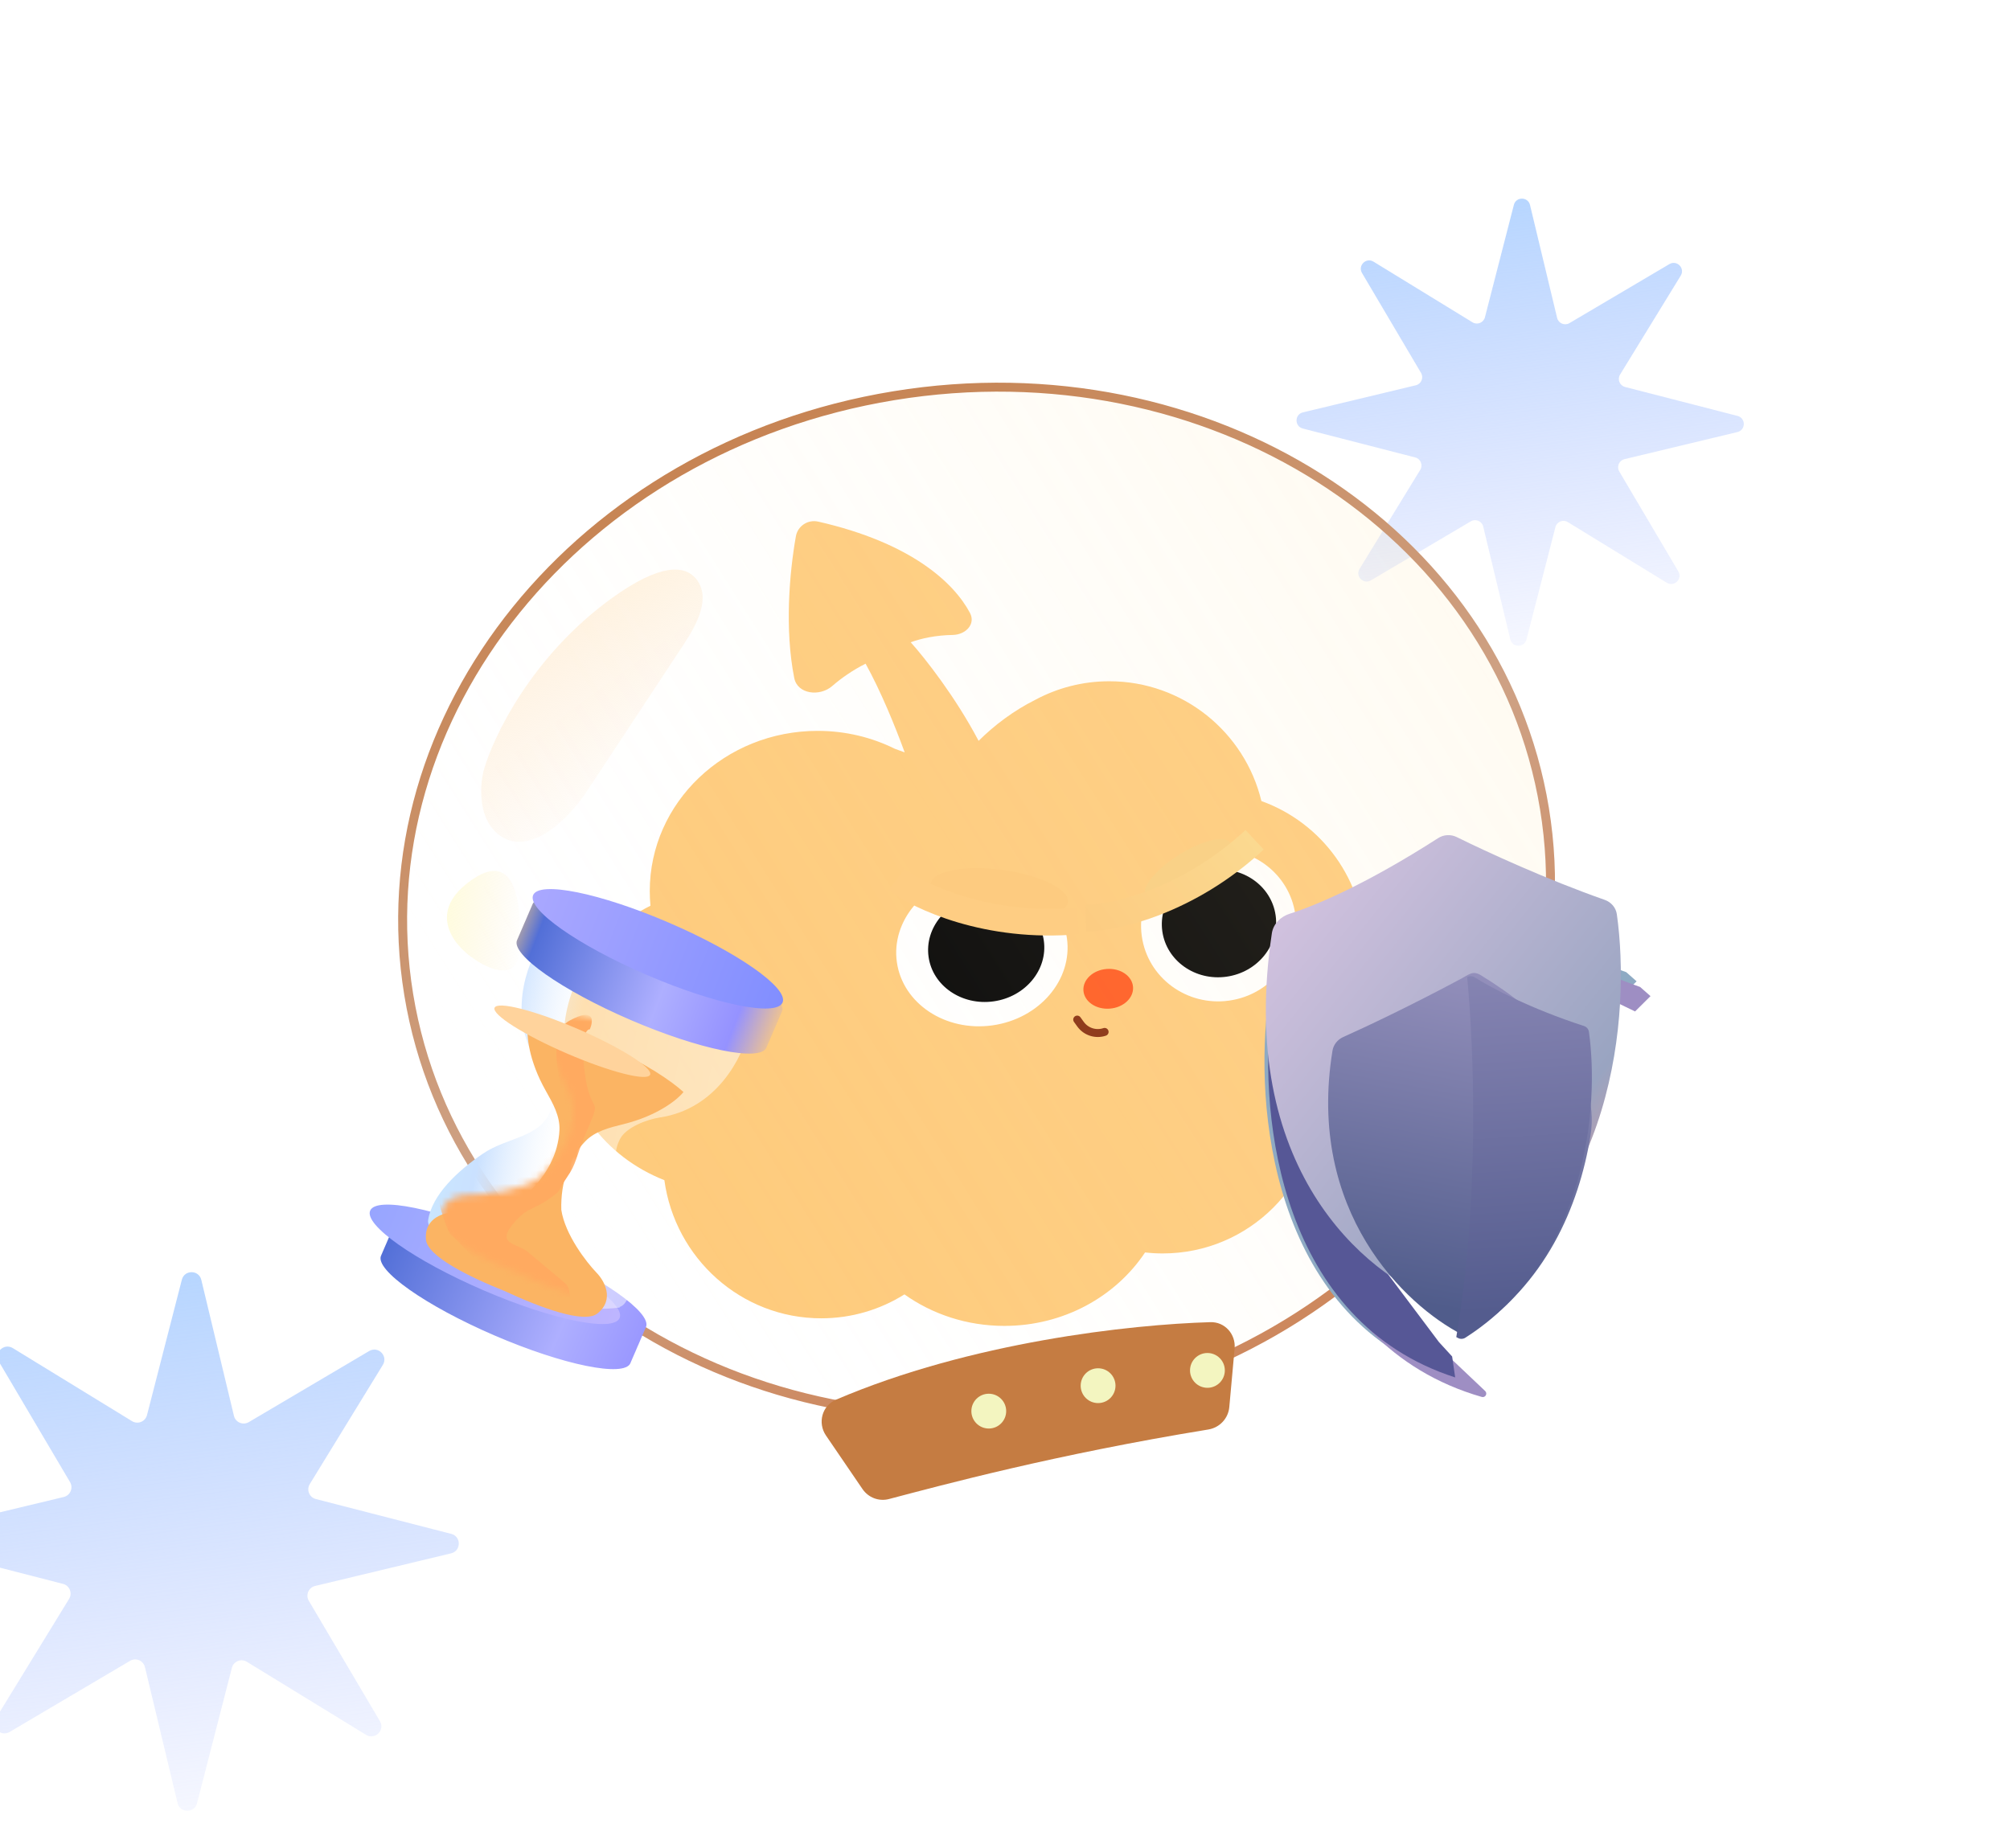 <svg width="298" height="274" viewBox="0 0 298 274" fill="none" xmlns="http://www.w3.org/2000/svg">
<g clip-path="url(#clip0_2703_17155)">
<path d="M0.712 19.125L0.607 19.284L0.79 19.335L0.607 19.389L0.714 19.546L0.54 19.47L0.521 19.66L0.436 19.489L0.3 19.622L0.345 19.437L0.155 19.451L0.308 19.338L0.154 19.227L0.344 19.239L0.297 19.054L0.435 19.185L0.517 19.014L0.538 19.203L0.712 19.125Z" fill="white"/>
<path d="M63.484 37.953L63.378 38.112L63.562 38.163L63.379 38.217L63.486 38.374L63.312 38.298L63.293 38.488L63.208 38.317L63.072 38.45L63.116 38.265L62.926 38.279L63.08 38.166L62.925 38.055L63.115 38.067L63.068 37.882L63.206 38.014L63.289 37.842L63.31 38.031L63.484 37.953Z" fill="white"/>
<path d="M25.115 59.594L25.009 59.752L25.192 59.804L25.01 59.858L25.117 60.015L24.942 59.939L24.923 60.128L24.839 59.958L24.702 60.09L24.747 59.905L24.557 59.92L24.711 59.807L24.556 59.695L24.746 59.707L24.699 59.523L24.837 59.654L24.92 59.483L24.941 59.672L25.115 59.594Z" fill="white"/>
<path d="M31.016 25.164L30.911 25.323L31.094 25.374L30.911 25.428L31.019 25.585L30.844 25.509L30.825 25.698L30.74 25.528L30.604 25.661L30.649 25.476L30.459 25.49L30.612 25.377L30.458 25.266L30.648 25.278L30.601 25.093L30.739 25.224L30.822 25.053L30.843 25.242L31.016 25.164Z" fill="white"/>
<path d="M12.979 33.359L12.874 33.518L13.057 33.57L12.874 33.623L12.982 33.781L12.807 33.704L12.788 33.894L12.704 33.723L12.567 33.856L12.612 33.671L12.422 33.685L12.575 33.572L12.421 33.461L12.611 33.473L12.564 33.288L12.702 33.42L12.785 33.248L12.806 33.438L12.979 33.359Z" fill="white"/>
<path d="M127.104 54.023L126.999 54.182L127.182 54.234L127 54.287L127.107 54.445L126.932 54.368L126.913 54.558L126.829 54.387L126.692 54.52L126.737 54.335L126.547 54.349L126.7 54.236L126.546 54.125L126.736 54.137L126.689 53.953L126.827 54.084L126.91 53.912L126.931 54.102L127.104 54.023Z" fill="white"/>
<path d="M69.713 19.922L69.608 20.08L69.791 20.132L69.609 20.186L69.716 20.343L69.541 20.267L69.522 20.456L69.438 20.286L69.301 20.419L69.346 20.234L69.156 20.248L69.31 20.135L69.155 20.023L69.345 20.035L69.298 19.851L69.436 19.982L69.519 19.811L69.54 20L69.713 19.922Z" fill="white"/>
<path d="M208.761 38.937L208.656 39.096L208.839 39.148L208.657 39.201L208.764 39.359L208.589 39.282L208.57 39.472L208.486 39.301L208.349 39.434L208.394 39.249L208.204 39.263L208.357 39.15L208.203 39.039L208.393 39.051L208.346 38.867L208.484 38.998L208.567 38.826L208.588 39.016L208.761 38.937Z" fill="white"/>
<path d="M132.68 92.719L132.574 92.877L132.757 92.929L132.575 92.983L132.682 93.14L132.507 93.064L132.488 93.253L132.404 93.083L132.267 93.216L132.312 93.03L132.122 93.045L132.276 92.932L132.121 92.82L132.311 92.832L132.264 92.648L132.402 92.779L132.485 92.608L132.506 92.797L132.68 92.719Z" fill="white"/>
<path d="M69.387 66.812L69.282 66.971L69.465 67.023L69.282 67.076L69.39 67.234L69.215 67.157L69.196 67.347L69.112 67.176L68.975 67.309L69.02 67.124L68.83 67.138L68.983 67.025L68.829 66.914L69.019 66.926L68.972 66.742L69.11 66.873L69.193 66.701L69.214 66.891L69.387 66.812Z" fill="white"/>
<path d="M66.764 117.641L66.658 117.799L66.842 117.851L66.659 117.905L66.766 118.062L66.592 117.986L66.573 118.175L66.488 118.004L66.352 118.137L66.396 117.952L66.207 117.966L66.36 117.853L66.205 117.742L66.395 117.754L66.349 117.57L66.486 117.701L66.569 117.53L66.59 117.719L66.764 117.641Z" fill="white"/>
<path d="M262.872 113.047L262.767 113.205L262.95 113.257L262.768 113.311L262.875 113.468L262.7 113.392L262.681 113.581L262.597 113.411L262.46 113.544L262.505 113.359L262.315 113.373L262.468 113.26L262.314 113.148L262.504 113.161L262.457 112.976L262.595 113.107L262.678 112.936L262.699 113.125L262.872 113.047Z" fill="white"/>
<path d="M199.252 273.75L199.146 273.909L199.33 273.96L199.147 274.014L199.254 274.171L199.08 274.095L199.061 274.284L198.976 274.114L198.84 274.247L198.884 274.062L198.695 274.076L198.848 273.963L198.693 273.852L198.883 273.864L198.836 273.679L198.974 273.81L199.057 273.639L199.078 273.828L199.252 273.75Z" fill="white"/>
<path d="M256.971 149.453L256.865 149.612L257.049 149.663L256.866 149.717L256.973 149.874L256.799 149.798L256.78 149.988L256.695 149.817L256.559 149.95L256.603 149.765L256.414 149.779L256.567 149.666L256.412 149.555L256.602 149.567L256.555 149.382L256.693 149.514L256.776 149.342L256.797 149.531L256.971 149.453Z" fill="white"/>
<path d="M167.769 123.547L167.664 123.705L167.847 123.757L167.664 123.811L167.771 123.968L167.597 123.892L167.578 124.081L167.493 123.911L167.357 124.044L167.402 123.859L167.212 123.873L167.365 123.76L167.21 123.648L167.4 123.661L167.354 123.476L167.491 123.607L167.574 123.436L167.595 123.625L167.769 123.547Z" fill="white"/>
<path d="M99.229 247.508L99.124 247.666L99.307 247.718L99.124 247.772L99.231 247.929L99.057 247.853L99.038 248.042L98.953 247.872L98.817 248.005L98.862 247.819L98.672 247.834L98.825 247.721L98.671 247.609L98.861 247.621L98.814 247.437L98.952 247.568L99.034 247.397L99.055 247.586L99.229 247.508Z" fill="white"/>
<path d="M19.539 210.125L19.434 210.284L19.617 210.335L19.434 210.389L19.542 210.546L19.367 210.47L19.348 210.659L19.263 210.489L19.127 210.622L19.172 210.437L18.982 210.451L19.135 210.338L18.981 210.227L19.171 210.239L19.124 210.054L19.262 210.185L19.344 210.014L19.366 210.203L19.539 210.125Z" fill="white"/>
<path d="M20.524 96.328L20.418 96.487L20.602 96.538L20.419 96.592L20.526 96.749L20.352 96.673L20.333 96.863L20.248 96.692L20.112 96.825L20.157 96.64L19.966 96.654L20.12 96.541L19.965 96.43L20.155 96.442L20.108 96.257L20.246 96.389L20.329 96.217L20.35 96.406L20.524 96.328Z" fill="white"/>
<path d="M126.12 107.148L126.014 107.307L126.198 107.359L126.015 107.412L126.122 107.57L125.948 107.493L125.929 107.683L125.844 107.512L125.708 107.645L125.752 107.46L125.562 107.474L125.716 107.361L125.561 107.25L125.751 107.262L125.704 107.077L125.842 107.209L125.925 107.037L125.946 107.227L126.12 107.148Z" fill="white"/>
<path d="M276.319 185.203L276.213 185.362L276.396 185.413L276.214 185.467L276.321 185.624L276.146 185.548L276.127 185.738L276.043 185.567L275.906 185.7L275.951 185.515L275.761 185.529L275.915 185.416L275.76 185.305L275.95 185.317L275.903 185.132L276.041 185.264L276.124 185.092L276.145 185.281L276.319 185.203Z" fill="white"/>
<path d="M232.702 225.531L232.597 225.69L232.78 225.741L232.597 225.795L232.704 225.953L232.53 225.876L232.511 226.066L232.426 225.895L232.29 226.028L232.335 225.843L232.145 225.857L232.298 225.744L232.144 225.633L232.334 225.645L232.287 225.46L232.425 225.592L232.507 225.42L232.528 225.609L232.702 225.531Z" fill="white"/>
<path d="M172.36 134.367L172.255 134.526L172.438 134.577L172.255 134.631L172.362 134.788L172.188 134.712L172.169 134.902L172.084 134.731L171.948 134.864L171.993 134.679L171.803 134.693L171.956 134.58L171.801 134.469L171.992 134.481L171.945 134.296L172.083 134.428L172.165 134.256L172.186 134.445L172.36 134.367Z" fill="white"/>
<path d="M243.525 75.008L243.419 75.166L243.602 75.218L243.42 75.272L243.527 75.429L243.352 75.353L243.333 75.542L243.249 75.372L243.112 75.505L243.157 75.32L242.967 75.334L243.121 75.221L242.966 75.109L243.156 75.121L243.109 74.937L243.247 75.068L243.33 74.897L243.351 75.086L243.525 75.008Z" fill="white"/>
<path d="M32.001 243.906L31.895 244.065L32.078 244.116L31.896 244.17L32.003 244.328L31.828 244.251L31.809 244.441L31.725 244.27L31.588 244.403L31.633 244.218L31.443 244.232L31.597 244.119L31.442 244.008L31.632 244.02L31.585 243.835L31.723 243.967L31.806 243.795L31.827 243.984L32.001 243.906Z" fill="white"/>
<path d="M24.13 144.859L24.025 145.018L24.208 145.07L24.025 145.123L24.132 145.281L23.958 145.204L23.939 145.394L23.854 145.223L23.718 145.356L23.763 145.171L23.573 145.185L23.726 145.072L23.572 144.961L23.762 144.973L23.715 144.788L23.852 144.92L23.935 144.748L23.956 144.938L24.13 144.859Z" fill="white"/>
<path d="M204.827 141.25L204.722 141.409L204.905 141.46L204.722 141.514L204.83 141.671L204.655 141.595L204.636 141.784L204.551 141.614L204.415 141.747L204.46 141.562L204.27 141.576L204.423 141.463L204.269 141.352L204.459 141.364L204.412 141.179L204.55 141.31L204.633 141.139L204.654 141.328L204.827 141.25Z" fill="white"/>
<path d="M152.356 188.484L152.25 188.643L152.433 188.695L152.251 188.748L152.358 188.906L152.183 188.829L152.164 189.019L152.08 188.848L151.943 188.981L151.988 188.796L151.798 188.81L151.952 188.697L151.797 188.586L151.987 188.598L151.94 188.413L152.078 188.545L152.161 188.373L152.182 188.563L152.356 188.484Z" fill="white"/>
<path d="M187.331 211.031L187.12 211.349L187.487 211.452L187.121 211.56L187.336 211.875L186.986 211.722L186.948 212.101L186.779 211.76L186.506 212.026L186.596 211.655L186.216 211.683L186.522 211.457L186.213 211.235L186.594 211.259L186.5 210.89L186.776 211.152L186.941 210.809L186.983 211.188L187.331 211.031Z" fill="white"/>
<path d="M106.173 155.281L105.962 155.599L106.329 155.702L105.963 155.81L106.178 156.125L105.829 155.972L105.791 156.351L105.621 156.01L105.348 156.276L105.438 155.905L105.058 155.933L105.365 155.707L105.055 155.485L105.436 155.509L105.342 155.14L105.618 155.402L105.783 155.059L105.826 155.438L106.173 155.281Z" fill="white"/>
<path d="M225.872 19.516L225.661 19.833L226.028 19.936L225.662 20.044L225.877 20.359L225.527 20.206L225.489 20.585L225.32 20.244L225.047 20.51L225.137 20.14L224.757 20.168L225.064 19.942L224.754 19.719L225.135 19.743L225.041 19.374L225.317 19.637L225.482 19.294L225.524 19.672L225.872 19.516Z" fill="white"/>
<path d="M154.38 20.492L154.169 20.81L154.536 20.913L154.171 21.02L154.385 21.335L154.036 21.183L153.998 21.562L153.828 21.221L153.556 21.486L153.645 21.116L153.265 21.144L153.572 20.918L153.263 20.696L153.643 20.72L153.549 20.351L153.825 20.613L153.991 20.27L154.033 20.649L154.38 20.492Z" fill="white"/>
<path d="M294.085 212.016L293.874 212.333L294.241 212.436L293.875 212.544L294.089 212.859L293.74 212.706L293.702 213.085L293.533 212.744L293.26 213.01L293.35 212.64L292.97 212.668L293.276 212.442L292.967 212.219L293.347 212.243L293.254 211.874L293.529 212.137L293.695 211.794L293.737 212.172L294.085 212.016Z" fill="white"/>
<path d="M65.18 204.141L64.969 204.458L65.336 204.561L64.971 204.669L65.185 204.984L64.836 204.831L64.798 205.21L64.629 204.869L64.356 205.135L64.445 204.765L64.065 204.793L64.372 204.567L64.063 204.344L64.443 204.368L64.349 203.999L64.625 204.262L64.791 203.919L64.833 204.297L65.18 204.141Z" fill="white"/>
<path d="M18.284 184.797L18.073 185.114L18.44 185.218L18.074 185.325L18.289 185.64L17.94 185.487L17.902 185.867L17.732 185.525L17.459 185.791L17.549 185.421L17.169 185.449L17.476 185.223L17.167 185L17.547 185.024L17.453 184.655L17.729 184.918L17.894 184.575L17.937 184.954L18.284 184.797Z" fill="white"/>
<path d="M2.214 108.383L2.003 108.7L2.37 108.804L2.005 108.911L2.219 109.226L1.87 109.073L1.832 109.453L1.662 109.111L1.389 109.377L1.479 109.007L1.099 109.035L1.406 108.809L1.097 108.586L1.477 108.61L1.383 108.241L1.659 108.504L1.825 108.161L1.867 108.539L2.214 108.383Z" fill="white"/>
<path d="M233.712 1.338L233.481 1.331L233.652 1.575L233.407 1.406L233.417 1.639L233.274 1.388L233.118 1.5L233.143 1.284L232.895 1.224L233.077 1.144L232.852 0.939L233.105 1.032L233.009 0.779L233.216 1.002L233.293 0.819L233.356 1.067L233.571 1.04L233.461 1.197L233.712 1.338Z" fill="white"/>
<path d="M294.217 84.565L293.986 84.558L294.156 84.801L293.912 84.633L293.922 84.865L293.778 84.614L293.623 84.727L293.648 84.51L293.4 84.45L293.581 84.37L293.357 84.166L293.61 84.259L293.514 84.006L293.72 84.229L293.798 84.045L293.861 84.294L294.075 84.266L293.965 84.424L294.217 84.565Z" fill="white"/>
<path d="M273.153 118.229L272.921 118.222L273.092 118.465L272.848 118.297L272.857 118.529L272.714 118.278L272.559 118.391L272.584 118.175L272.336 118.114L272.517 118.034L272.293 117.83L272.546 117.923L272.45 117.67L272.656 117.893L272.734 117.709L272.796 117.958L273.011 117.93L272.901 118.088L273.153 118.229Z" fill="white"/>
<path d="M219.974 28.409L219.743 28.401L219.913 28.645L219.669 28.477L219.679 28.709L219.535 28.458L219.38 28.57L219.405 28.354L219.157 28.294L219.339 28.214L219.114 28.009L219.367 28.103L219.271 27.849L219.477 28.073L219.555 27.889L219.618 28.138L219.832 28.11L219.723 28.268L219.974 28.409Z" fill="white"/>
<path d="M181.067 61.385L180.836 61.378L181.006 61.622L180.762 61.453L180.772 61.686L180.629 61.435L180.473 61.547L180.498 61.331L180.25 61.271L180.432 61.191L180.207 60.986L180.46 61.079L180.364 60.826L180.57 61.049L180.648 60.866L180.711 61.114L180.925 61.087L180.816 61.244L181.067 61.385Z" fill="white"/>
<path d="M290.994 179.666L290.762 179.659L290.933 179.903L290.688 179.734L290.698 179.967L290.555 179.716L290.4 179.828L290.425 179.612L290.177 179.552L290.358 179.472L290.134 179.267L290.387 179.361L290.291 179.107L290.497 179.33L290.574 179.147L290.637 179.396L290.852 179.368L290.742 179.525L290.994 179.666Z" fill="white"/>
<path d="M125.913 189.893L125.682 189.886L125.852 190.129L125.608 189.961L125.618 190.193L125.475 189.942L125.319 190.055L125.344 189.839L125.096 189.778L125.278 189.698L125.053 189.494L125.306 189.587L125.21 189.334L125.417 189.557L125.494 189.374L125.557 189.622L125.772 189.594L125.662 189.752L125.913 189.893Z" fill="white"/>
<path d="M62.328 73.432L62.097 73.425L62.268 73.668L62.023 73.5L62.033 73.733L61.89 73.481L61.734 73.594L61.76 73.378L61.511 73.318L61.693 73.237L61.468 73.033L61.722 73.126L61.626 72.873L61.832 73.096L61.909 72.913L61.972 73.161L62.187 73.133L62.077 73.291L62.328 73.432Z" fill="white"/>
<path d="M255.54 121.018L255.309 121.011L255.48 121.254L255.235 121.086L255.245 121.318L255.102 121.067L254.946 121.18L254.971 120.964L254.723 120.903L254.905 120.823L254.68 120.619L254.933 120.712L254.838 120.459L255.044 120.682L255.121 120.499L255.184 120.747L255.399 120.719L255.289 120.877L255.54 121.018Z" fill="white"/>
<path d="M288.526 192.502L288.295 192.495L288.466 192.739L288.221 192.57L288.231 192.803L288.088 192.552L287.932 192.664L287.958 192.448L287.709 192.388L287.891 192.308L287.666 192.103L287.92 192.196L287.824 191.943L288.03 192.166L288.107 191.983L288.17 192.232L288.385 192.204L288.275 192.361L288.526 192.502Z" fill="white"/>
<path d="M52.521 111.401L52.289 111.394L52.46 111.637L52.215 111.469L52.225 111.701L52.082 111.45L51.927 111.563L51.952 111.346L51.704 111.286L51.885 111.206L51.661 111.002L51.914 111.095L51.818 110.842L52.024 111.065L52.102 110.881L52.164 111.13L52.379 111.102L52.269 111.26L52.521 111.401Z" fill="white"/>
<path d="M113.661 32.479L113.43 32.472L113.6 32.715L113.356 32.547L113.366 32.779L113.223 32.528L113.067 32.641L113.092 32.425L112.844 32.364L113.026 32.284L112.801 32.08L113.054 32.173L112.958 31.92L113.164 32.143L113.242 31.959L113.305 32.208L113.519 32.18L113.41 32.338L113.661 32.479Z" fill="white"/>
<path d="M227.667 208.166L227.436 208.159L227.607 208.403L227.362 208.234L227.372 208.467L227.229 208.216L227.073 208.328L227.098 208.112L226.85 208.052L227.032 207.972L226.807 207.767L227.06 207.861L226.964 207.607L227.171 207.83L227.248 207.647L227.311 207.896L227.526 207.868L227.416 208.025L227.667 208.166Z" fill="white"/>
<path d="M251.23 263.622L250.767 263.608L251.108 264.096L250.619 263.759L250.639 264.224L250.352 263.721L250.041 263.946L250.091 263.514L249.595 263.393L249.958 263.233L249.509 262.823L250.015 263.01L249.823 262.503L250.236 262.95L250.391 262.583L250.517 263.08L250.946 263.025L250.726 263.34L251.23 263.622Z" fill="white"/>
<path d="M198.973 132.52L198.51 132.507L198.851 132.994L198.362 132.657L198.382 133.122L198.095 132.62L197.784 132.845L197.834 132.412L197.338 132.292L197.701 132.131L197.252 131.722L197.758 131.909L197.566 131.402L197.979 131.848L198.134 131.481L198.26 131.979L198.689 131.923L198.469 132.239L198.973 132.52Z" fill="white"/>
<path d="M118.115 120.763L117.652 120.749L117.993 121.236L117.504 120.899L117.524 121.364L117.237 120.862L116.926 121.087L116.976 120.654L116.48 120.534L116.843 120.373L116.394 119.964L116.9 120.151L116.708 119.644L117.121 120.091L117.276 119.723L117.402 120.221L117.832 120.165L117.612 120.481L118.115 120.763Z" fill="white"/>
<path d="M32.612 181.817L32.149 181.803L32.49 182.291L32.001 181.954L32.021 182.419L31.734 181.916L31.423 182.141L31.473 181.709L30.977 181.589L31.34 181.428L30.891 181.019L31.397 181.205L31.205 180.699L31.618 181.145L31.773 180.778L31.899 181.276L32.328 181.22L32.108 181.536L32.612 181.817Z" fill="white"/>
<path d="M78.821 54.106L78.359 54.093L78.7 54.58L78.211 54.243L78.23 54.708L77.944 54.206L77.633 54.431L77.683 53.998L77.186 53.878L77.55 53.717L77.1 53.308L77.607 53.495L77.415 52.988L77.828 53.434L77.983 53.067L78.108 53.565L78.538 53.509L78.318 53.825L78.821 54.106Z" fill="white"/>
<path d="M2.164 122.614L1.701 122.6L2.043 123.088L1.554 122.751L1.573 123.216L1.287 122.713L0.975 122.938L1.026 122.506L0.529 122.385L0.893 122.225L0.443 121.816L0.95 122.002L0.758 121.496L1.17 121.942L1.325 121.575L1.451 122.073L1.881 122.017L1.661 122.332L2.164 122.614Z" fill="white"/>
<path d="M248.827 84.738C249.482 85.846 248.216 87.091 247.119 86.419L232.443 77.423C231.735 76.989 230.809 77.364 230.602 78.168L226.312 94.838C225.992 96.085 224.217 96.07 223.916 94.819L219.9 78.081C219.706 77.273 218.786 76.883 218.071 77.306L203.25 86.06C202.142 86.715 200.897 85.449 201.57 84.352L210.565 69.676C210.999 68.968 210.625 68.042 209.82 67.835L193.15 63.546C191.904 63.225 191.918 61.45 193.17 61.149L209.908 57.133C210.715 56.939 211.105 56.019 210.683 55.304L201.928 40.483C201.274 39.375 202.539 38.13 203.637 38.803L218.313 47.798C219.021 48.233 219.946 47.858 220.153 47.054L224.443 30.383C224.764 29.137 226.539 29.151 226.839 30.403L230.856 47.141C231.05 47.949 231.969 48.338 232.684 47.916L247.505 39.162C248.613 38.507 249.858 39.773 249.186 40.87L240.19 55.546C239.756 56.254 240.131 57.179 240.935 57.386L257.605 61.676C258.852 61.997 258.837 63.772 257.586 64.072L240.848 68.089C240.04 68.283 239.65 69.202 240.073 69.917L248.827 84.738Z" fill="url(#paint0_linear_2703_17155)"/>
<path d="M56.33 255.237C57.118 256.572 55.594 258.071 54.272 257.261L36.596 246.427C35.743 245.904 34.628 246.355 34.379 247.324L29.212 267.402C28.826 268.904 26.688 268.886 26.326 267.379L21.488 247.218C21.255 246.246 20.147 245.776 19.286 246.285L1.435 256.829C0.1 257.618 -1.399 256.094 -0.589 254.772L10.245 237.096C10.768 236.243 10.317 235.128 9.348 234.878L-10.73 229.712C-12.232 229.325 -12.214 227.187 -10.707 226.826L9.453 221.988C10.426 221.754 10.896 220.647 10.387 219.786L-0.157 201.934C-0.946 200.6 0.578 199.1 1.9 199.91L19.576 210.745C20.429 211.268 21.544 210.816 21.794 209.848L26.96 189.769C27.347 188.268 29.485 188.286 29.846 189.793L34.684 209.953C34.917 210.926 36.025 211.395 36.886 210.887L54.737 200.342C56.072 199.554 57.572 201.078 56.762 202.4L45.927 220.076C45.404 220.929 45.855 222.044 46.824 222.293L66.903 227.46C68.404 227.846 68.386 229.984 66.879 230.346L46.719 235.184C45.746 235.417 45.277 236.525 45.785 237.386L56.33 255.237Z" fill="url(#paint1_linear_2703_17155)"/>
<g filter="url(#filter0_ii_2703_17155)">
<path d="M126.838 75.985C127.112 74.435 128.628 73.455 130.163 73.805C143.968 76.948 150.293 82.899 152.647 87.341C153.532 89.012 151.999 90.572 150.108 90.606C147.568 90.65 145.467 91.112 143.859 91.692C145.938 93.999 150.474 99.753 153.93 106.313C156.264 103.987 159.146 101.821 162.351 100.219C165.613 98.469 169.342 97.476 173.302 97.476C184.242 97.476 193.41 105.05 195.854 115.239C204.803 118.455 211.203 127.016 211.203 137.071C211.203 142.977 208.994 148.365 205.359 152.46C204.909 153.077 204.428 153.7 203.915 154.327C204.241 155.877 204.415 157.484 204.415 159.132C204.415 171.941 194.03 182.325 181.221 182.325C180.338 182.325 179.466 182.273 178.608 182.177C174.257 188.718 166.541 193.068 157.746 193.068C152.185 193.068 147.056 191.329 142.935 188.397C139.349 190.645 135.122 191.944 130.594 191.944C118.726 191.944 108.917 183.033 107.341 171.461C98.561 168.005 92.41 159.99 92.41 150.652C92.41 142.064 97.613 134.593 105.278 130.76C105.21 130.045 105.175 129.322 105.175 128.591C105.175 115.469 116.318 104.832 130.064 104.832C134.196 104.832 138.093 105.793 141.522 107.494C141.999 107.661 142.482 107.836 142.97 108.021C141.533 104.093 139.459 99.008 137.174 94.868C135.207 95.858 133.557 97.026 132.224 98.185C130.377 99.789 127.075 99.4 126.597 97C125.153 89.735 125.89 81.352 126.838 75.985Z" fill="#FECA7A"/>
</g>
<g filter="url(#filter1_g_2703_17155)">
<ellipse cx="145.575" cy="140.9" rx="12.731" ry="11.261" transform="rotate(-8.011 145.575 140.9)" fill="white"/>
</g>
<g filter="url(#filter2_g_2703_17155)">
<ellipse cx="146.213" cy="140.692" rx="8.628" ry="7.877" transform="rotate(-8.011 146.213 140.692)" fill="black"/>
</g>
<g filter="url(#filter3_g_2703_17155)">
<ellipse cx="180.664" cy="137.229" rx="11.495" ry="11.261" transform="rotate(-8.011 180.664 137.229)" fill="white"/>
</g>
<ellipse cx="164.306" cy="146.63" rx="3.687" ry="2.95" transform="rotate(-4.241 164.306 146.63)" fill="#FF581D"/>
<path d="M159.705 151.195L160.196 151.877C161.006 153.001 162.455 153.465 163.768 153.021V153.021" stroke="#852A0A" stroke-width="1.18" stroke-linecap="round"/>
<g filter="url(#filter4_g_2703_17155)">
<ellipse cx="180.724" cy="136.928" rx="8.482" ry="7.985" transform="rotate(-8.011 180.724 136.928)" fill="black"/>
</g>
<g filter="url(#filter5_n_2703_17155)">
<ellipse cx="144.786" cy="133.686" rx="85.978" ry="76.665" transform="rotate(-9.304 144.786 133.686)" fill="url(#paint2_linear_2703_17155)" fill-opacity="0.9"/>
<path d="M132.498 58.684C179.068 51.054 222.201 78.538 228.977 119.892C235.752 161.246 203.644 201.058 157.074 208.687C110.503 216.317 67.37 188.832 60.595 147.479C53.82 106.125 85.928 66.314 132.498 58.684Z" stroke="url(#paint3_linear_2703_17155)" stroke-width="1.327"/>
</g>
<g filter="url(#filter6_ii_2703_17155)">
<path d="M136.72 219.336L131.305 211.397C130.034 209.534 130.718 206.973 132.791 206.085C152.763 197.534 176.405 194.935 188.301 194.589C190.44 194.526 192.084 196.37 191.89 198.501L191.102 207.186C190.949 208.869 189.668 210.232 187.999 210.505C165.2 214.227 148.471 218.761 140.647 220.817C139.154 221.21 137.59 220.611 136.72 219.336Z" fill="#C57C42"/>
</g>
<circle cx="162.801" cy="205.484" r="2.581" transform="rotate(-0.253 162.801 205.484)" fill="#F3F5C0"/>
<circle cx="146.595" cy="209.257" r="2.581" transform="rotate(-0.253 146.595 209.257)" fill="#F3F5C0"/>
<circle cx="179.012" cy="203.218" r="2.581" transform="rotate(-0.253 179.012 203.218)" fill="#F3F5C0"/>
<path opacity="0.8" d="M101.361 95.567L87.043 117.286C83.927 122.014 78.081 127.255 73.742 123.618C71.065 121.374 71.052 117.112 71.687 114.329C73.06 109.37 78.793 97.296 90.745 88.674C97.945 83.48 101.569 83.81 103.216 85.851C105.455 88.628 103.325 92.588 101.361 95.567Z" fill="url(#paint4_linear_2703_17155)"/>
<path opacity="0.89" d="M70.147 130.338C77.205 125.588 77.546 136.205 76.835 142.107C75.964 145.356 72.048 143.48 70.199 142.137C67.24 140.183 63.088 135.089 70.147 130.338Z" fill="url(#paint5_linear_2703_17155)"/>
<ellipse cx="148.155" cy="132.419" rx="10.266" ry="3.449" transform="rotate(7.657 148.155 132.419)" fill="#FDCB80"/>
<ellipse cx="176.129" cy="128.919" rx="7.403" ry="2.533" transform="rotate(-32.189 176.129 128.919)" fill="#F9D187"/>
<path d="M132.912 130.422C136.286 132.966 146.386 137.755 159.794 136.56" stroke="#FECD83" stroke-width="3.96"/>
<path d="M161.01 136.164C165.235 136.104 176.149 133.694 186.007 124.529" stroke="url(#paint6_linear_2703_17155)" stroke-width="3.96"/>
<path d="M241.103 144.161L242.642 145.52L240.354 147.79C236.203 145.809 227.797 141.705 227.389 141.133C226.98 140.561 220.794 138.785 217.752 137.968L196.761 151.24L195.842 176.457L212.79 199.019L217.203 203.841C217.568 204.24 217.188 204.854 216.668 204.707C189.525 197.061 186.048 166.379 187.87 149.879C188.014 148.569 188.873 147.465 190.076 146.926C204.313 140.543 211.355 136.504 214.06 134.604C214.848 134.051 215.775 133.672 216.738 133.672C217.404 133.672 218.059 133.835 218.649 134.142C228.391 139.213 237.529 142.92 241.103 144.161Z" fill="#8EAAC3"/>
<g filter="url(#filter7_i_2703_17155)">
<path d="M240.966 144.161L242.505 145.52L240.217 147.79C236.065 145.809 227.66 141.705 227.251 141.133C226.843 140.561 220.657 138.785 217.614 137.968L196.624 151.24L195.705 176.457L212.652 199.019L217.984 204.07C218.391 204.456 218.02 205.109 217.481 204.953C190.51 197.181 186.01 166.353 187.739 149.88C187.876 148.569 188.736 147.465 189.939 146.926C204.175 140.543 211.218 136.504 213.923 134.604C214.711 134.051 215.638 133.672 216.601 133.672C217.267 133.672 217.922 133.835 218.512 134.142C228.254 139.213 237.392 142.92 240.966 144.161Z" fill="#9E8EC3"/>
</g>
<g filter="url(#filter8_if_2703_17155)">
<path d="M188.897 147.742C191.532 149.131 193.657 149.29 194.266 149.29L195.424 158.165L196.44 160.08L195.843 176.456L212.79 199.019L214.742 201.152L215.194 204.26C189.4 195.935 186.082 166.074 187.87 149.879C187.961 149.056 188.334 148.314 188.897 147.742Z" fill="#565796"/>
</g>
<g filter="url(#filter9_iii_2703_17155)">
<path d="M217.057 135.823C206.611 142.535 199.024 145.787 195.042 147.039C193.71 147.457 192.617 148.55 192.41 149.93C187.186 184.642 206.068 200.56 217.319 204.662C218.004 204.911 218.77 204.835 219.406 204.48C243.412 191.084 245.619 161.744 243.556 147.113C243.415 146.118 242.709 145.31 241.76 144.977C233.205 141.973 224.387 137.922 219.822 135.668C218.937 135.231 217.888 135.289 217.057 135.823Z" fill="url(#paint7_linear_2703_17155)"/>
</g>
<g filter="url(#filter10_i_2703_17155)">
<path d="M218.892 196.733C230.269 189.463 235.18 177.775 236.892 167.403C238.566 157.258 229.445 148.909 220.68 143.536C219.469 142.794 218.965 143.369 217.713 144.039C210.211 148.059 203.657 151.156 200.243 152.682C199.41 153.054 198.798 153.814 198.651 154.714C194.77 178.544 209.408 192.461 217.847 196.791C218.18 196.962 218.576 196.935 218.892 196.733Z" fill="url(#paint8_linear_2703_17155)"/>
</g>
<g filter="url(#filter11_i_2703_17155)">
<path d="M219.167 143.247C219.529 143.056 219.966 143.079 220.312 143.299C222.741 144.841 228.52 147.909 236.474 150.494C236.868 150.622 237.161 150.951 237.219 151.361C238.748 162.117 237.109 185.085 218.892 196.726C218.577 196.927 218.181 196.954 217.848 196.783C217.751 196.733 217.653 196.68 217.554 196.628C221.033 176.378 220.197 153.958 219.167 143.247Z" fill="url(#paint9_linear_2703_17155)"/>
</g>
<path d="M78.945 184.968C89.156 189.368 96.689 194.665 95.77 196.798C95.755 196.833 95.736 196.867 95.716 196.9C95.706 196.937 95.694 196.974 95.679 197.009C95.664 197.043 95.647 197.075 95.628 197.107C95.617 197.146 95.605 197.185 95.589 197.222C95.573 197.26 95.553 197.296 95.531 197.331C95.521 197.368 95.509 197.404 95.493 197.439C95.481 197.469 95.465 197.497 95.449 197.526C95.438 197.566 95.426 197.607 95.409 197.645C95.393 197.683 95.372 197.72 95.351 197.756C95.34 197.792 95.328 197.829 95.313 197.864C95.297 197.901 95.277 197.937 95.255 197.973C95.245 198.009 95.232 198.046 95.217 198.081C95.203 198.114 95.185 198.146 95.167 198.178C95.156 198.217 95.144 198.256 95.128 198.293C95.111 198.333 95.089 198.371 95.067 198.408C95.056 198.443 95.044 198.477 95.03 198.509C95.016 198.543 94.998 198.575 94.98 198.607C94.969 198.646 94.957 198.685 94.941 198.722C94.926 198.756 94.909 198.788 94.89 198.819C94.879 198.858 94.868 198.897 94.851 198.934C94.836 198.969 94.818 199.003 94.798 199.036C94.787 199.073 94.776 199.11 94.76 199.146C94.746 199.18 94.728 199.212 94.71 199.243C94.699 199.282 94.687 199.321 94.671 199.358C94.652 199.401 94.629 199.441 94.604 199.481C94.594 199.515 94.583 199.548 94.569 199.58C94.554 199.615 94.535 199.649 94.516 199.682C94.505 199.719 94.493 199.756 94.478 199.791C94.463 199.825 94.446 199.858 94.427 199.889C94.416 199.928 94.404 199.967 94.388 200.004C94.374 200.038 94.356 200.07 94.338 200.102C94.327 200.141 94.315 200.18 94.299 200.217C94.284 200.252 94.265 200.285 94.246 200.318C94.235 200.355 94.223 200.392 94.208 200.428C94.192 200.466 94.171 200.502 94.15 200.538C94.139 200.574 94.127 200.611 94.112 200.646C94.096 200.683 94.076 200.719 94.054 200.755C94.044 200.792 94.031 200.828 94.016 200.863C94.002 200.896 93.984 200.928 93.966 200.96C93.955 200.999 93.943 201.038 93.927 201.075C93.912 201.111 93.893 201.144 93.873 201.178C93.862 201.215 93.851 201.252 93.836 201.287C93.819 201.325 93.799 201.361 93.778 201.396C93.767 201.433 93.755 201.469 93.74 201.504C93.725 201.538 93.708 201.57 93.689 201.601C93.678 201.641 93.666 201.679 93.65 201.716C93.635 201.752 93.617 201.785 93.597 201.818C93.587 201.855 93.575 201.893 93.559 201.928C93.545 201.962 93.527 201.994 93.509 202.025C93.498 202.065 93.486 202.103 93.47 202.141C92.55 204.274 83.527 202.436 73.316 198.036C63.105 193.636 55.572 188.339 56.491 186.206C56.506 186.172 56.523 186.139 56.541 186.107C56.552 186.068 56.565 186.03 56.581 185.993C56.596 185.958 56.614 185.923 56.634 185.89C56.645 185.853 56.657 185.817 56.672 185.782C56.687 185.748 56.703 185.715 56.722 185.683C56.733 185.644 56.745 185.606 56.761 185.569C56.778 185.531 56.797 185.494 56.819 185.458C56.829 185.422 56.842 185.387 56.857 185.352C56.872 185.317 56.89 185.283 56.91 185.249C56.92 185.212 56.933 185.176 56.948 185.14C56.963 185.107 56.98 185.074 56.998 185.042C57.009 185.003 57.022 184.965 57.038 184.928C57.054 184.89 57.074 184.853 57.095 184.817C57.106 184.781 57.119 184.745 57.133 184.711C57.15 184.673 57.169 184.635 57.191 184.6C57.202 184.563 57.215 184.527 57.23 184.493C57.245 184.457 57.263 184.423 57.282 184.39C57.293 184.353 57.305 184.317 57.32 184.282C57.335 184.248 57.352 184.215 57.37 184.183C57.381 184.145 57.394 184.107 57.41 184.07C57.424 184.036 57.441 184.003 57.46 183.971C57.471 183.932 57.484 183.893 57.5 183.856C57.515 183.821 57.533 183.787 57.552 183.754C57.563 183.717 57.575 183.681 57.59 183.646C57.608 183.604 57.631 183.564 57.655 183.526C57.665 183.491 57.678 183.457 57.692 183.424C57.707 183.389 57.723 183.355 57.743 183.322C57.753 183.284 57.766 183.247 57.782 183.211C57.797 183.176 57.815 183.141 57.835 183.108C57.846 183.071 57.858 183.035 57.873 183C57.888 182.966 57.904 182.933 57.923 182.901C57.934 182.862 57.947 182.824 57.962 182.787C57.977 182.753 57.994 182.72 58.012 182.689C58.023 182.65 58.036 182.612 58.052 182.575C58.069 182.536 58.089 182.498 58.111 182.461C58.122 182.426 58.135 182.392 58.149 182.358C58.164 182.324 58.18 182.289 58.2 182.257C58.21 182.219 58.223 182.182 58.239 182.146C58.255 182.108 58.274 182.072 58.295 182.037C58.306 182 58.319 181.964 58.334 181.929C58.351 181.891 58.369 181.853 58.391 181.818C58.401 181.781 58.416 181.746 58.431 181.711C58.444 181.68 58.458 181.649 58.475 181.62C58.486 181.581 58.499 181.542 58.515 181.505C58.531 181.467 58.55 181.431 58.571 181.396C58.582 181.359 58.596 181.323 58.611 181.288C58.625 181.254 58.641 181.22 58.66 181.189C58.671 181.15 58.685 181.111 58.701 181.074C58.716 181.039 58.733 181.004 58.752 180.971C58.763 180.934 58.776 180.898 58.791 180.863C59.711 178.73 68.734 180.568 78.945 184.968Z" fill="url(#paint10_linear_2703_17155)"/>
<g filter="url(#filter12_i_2703_17155)">
<path d="M95.86 196.587C94.941 198.72 85.918 196.882 75.706 192.482C65.495 188.082 57.962 182.785 58.882 180.652C59.801 178.518 68.824 180.356 79.035 184.756C89.247 189.157 96.779 194.453 95.86 196.587Z" fill="url(#paint11_linear_2703_17155)"/>
</g>
<path d="M95.983 146.238L111.013 152.715C110.109 156.775 106.268 164.423 97.855 165.705C95.915 166 92.842 167.154 91.931 168.892C89.835 172.891 93.375 176.327 94.087 180.786C94.791 185.201 94.819 190.205 92.661 193.22C92.457 193.505 92.175 193.703 91.857 193.82L91.899 193.892C86.482 194.619 81.084 193.175 76.376 190.934C71.644 189.103 67.013 186.279 63.825 182.042C63.773 181.98 63.724 181.916 63.682 181.848C63.641 181.792 63.598 181.736 63.557 181.679L63.589 181.671C63.482 181.431 63.438 181.166 63.481 180.899C64.074 177.172 67.808 173.661 71.582 171.087C75.312 168.542 80.24 168.755 81.708 164.485C82.345 162.63 81.072 159.604 79.955 157.992C75.109 150.996 78.029 142.95 80.36 139.505L95.983 146.237L95.983 146.238Z" fill="url(#paint12_linear_2703_17155)"/>
<path d="M99.108 138.179C109.319 142.579 116.851 147.876 115.933 150.009C115.918 150.044 115.899 150.078 115.879 150.111C115.869 150.149 115.857 150.185 115.842 150.221C115.827 150.254 115.81 150.286 115.791 150.318C115.78 150.357 115.768 150.396 115.752 150.433C115.736 150.47 115.716 150.506 115.695 150.541C115.685 150.578 115.672 150.615 115.657 150.65C115.643 150.681 115.628 150.711 115.612 150.74C115.601 150.78 115.588 150.819 115.572 150.857C115.554 150.899 115.531 150.938 115.507 150.976C115.496 151.011 115.484 151.046 115.47 151.079C115.455 151.113 115.439 151.145 115.42 151.177C115.409 151.216 115.396 151.254 115.38 151.292C115.366 151.325 115.349 151.358 115.331 151.389C115.32 151.429 115.307 151.468 115.29 151.505C115.273 151.544 115.253 151.582 115.231 151.619C115.221 151.653 115.208 151.687 115.193 151.72C115.179 151.754 115.162 151.787 115.144 151.818C115.133 151.857 115.12 151.896 115.104 151.933C115.089 151.966 115.073 151.999 115.054 152.031C115.043 152.07 115.031 152.108 115.015 152.145C114.999 152.181 114.981 152.215 114.962 152.248C114.951 152.285 114.939 152.322 114.923 152.357C114.908 152.391 114.892 152.425 114.873 152.457C114.862 152.496 114.85 152.533 114.834 152.569C114.816 152.611 114.793 152.65 114.769 152.688C114.759 152.723 114.746 152.758 114.732 152.791C114.717 152.826 114.699 152.86 114.68 152.893C114.669 152.93 114.656 152.967 114.641 153.003C114.626 153.037 114.61 153.069 114.591 153.101C114.58 153.14 114.567 153.178 114.551 153.215C114.537 153.249 114.52 153.281 114.502 153.313C114.491 153.352 114.478 153.391 114.462 153.428C114.447 153.463 114.429 153.497 114.409 153.53C114.399 153.567 114.386 153.604 114.371 153.639C114.354 153.677 114.335 153.714 114.314 153.749C114.303 153.786 114.29 153.822 114.275 153.857C114.259 153.894 114.24 153.931 114.218 153.966C114.208 154.003 114.195 154.039 114.18 154.074C114.166 154.108 114.148 154.14 114.13 154.171C114.119 154.211 114.106 154.25 114.09 154.287C114.075 154.323 114.057 154.356 114.037 154.389C114.026 154.426 114.014 154.462 113.999 154.498C113.982 154.536 113.963 154.572 113.942 154.607C113.931 154.644 113.919 154.68 113.904 154.715C113.889 154.749 113.872 154.781 113.853 154.813C113.842 154.852 113.83 154.891 113.814 154.928C113.799 154.963 113.78 154.997 113.761 155.03C113.75 155.067 113.738 155.104 113.723 155.139C113.709 155.173 113.691 155.205 113.673 155.237C113.662 155.276 113.649 155.314 113.633 155.351C112.714 157.485 103.69 155.647 93.479 151.247C83.268 146.847 75.736 141.55 76.655 139.417C76.67 139.383 76.686 139.35 76.704 139.318C76.715 139.279 76.729 139.242 76.745 139.205C76.76 139.169 76.777 139.135 76.797 139.102C76.807 139.065 76.821 139.028 76.836 138.993C76.851 138.959 76.866 138.926 76.885 138.894C76.896 138.855 76.909 138.817 76.925 138.781C76.942 138.742 76.96 138.705 76.982 138.669C76.993 138.633 77.006 138.598 77.021 138.563C77.036 138.528 77.053 138.493 77.073 138.46C77.084 138.424 77.097 138.388 77.112 138.353C77.127 138.319 77.143 138.285 77.161 138.253C77.172 138.214 77.186 138.176 77.202 138.139C77.218 138.101 77.237 138.063 77.258 138.028C77.269 137.992 77.282 137.956 77.296 137.922C77.313 137.883 77.332 137.846 77.354 137.811C77.365 137.774 77.377 137.739 77.392 137.705C77.408 137.669 77.426 137.634 77.445 137.601C77.456 137.564 77.468 137.528 77.483 137.493C77.498 137.459 77.515 137.426 77.533 137.394C77.544 137.356 77.557 137.317 77.573 137.281C77.587 137.247 77.604 137.214 77.623 137.182C77.634 137.143 77.646 137.105 77.662 137.068C77.678 137.033 77.696 136.998 77.715 136.965C77.726 136.928 77.738 136.892 77.754 136.857C77.772 136.814 77.794 136.773 77.82 136.733C77.829 136.699 77.842 136.667 77.856 136.635C77.87 136.601 77.887 136.568 77.905 136.536C77.916 136.497 77.929 136.459 77.945 136.422C77.96 136.387 77.978 136.353 77.998 136.319C78.008 136.282 78.021 136.246 78.036 136.211C78.051 136.177 78.067 136.144 78.086 136.112C78.097 136.073 78.11 136.035 78.126 135.998C78.14 135.964 78.157 135.931 78.175 135.899C78.186 135.861 78.199 135.823 78.215 135.786C78.232 135.746 78.252 135.707 78.275 135.67C78.285 135.636 78.298 135.603 78.312 135.57C78.327 135.536 78.344 135.503 78.362 135.471C78.373 135.432 78.386 135.394 78.402 135.357C78.416 135.323 78.433 135.29 78.452 135.258C78.463 135.219 78.475 135.181 78.491 135.144C78.51 135.102 78.532 135.061 78.557 135.021C78.567 134.987 78.579 134.955 78.593 134.923C78.606 134.893 78.621 134.864 78.637 134.835C78.648 134.794 78.662 134.754 78.678 134.716C78.695 134.678 78.714 134.641 78.735 134.605C78.746 134.569 78.759 134.533 78.774 134.498C78.788 134.465 78.805 134.432 78.824 134.4C78.835 134.361 78.847 134.323 78.863 134.286C78.879 134.251 78.896 134.216 78.916 134.183C78.927 134.146 78.939 134.11 78.954 134.074C79.874 131.942 88.897 133.779 99.108 138.179Z" fill="url(#paint13_linear_2703_17155)"/>
<g filter="url(#filter13_i_2703_17155)">
<path d="M116.023 149.798C115.104 151.931 106.08 150.093 95.869 145.693C85.658 141.293 78.125 135.996 79.044 133.863C79.964 131.729 88.987 133.567 99.198 137.967C109.41 142.368 116.942 147.664 116.023 149.798Z" fill="url(#paint14_linear_2703_17155)"/>
</g>
<g filter="url(#filter14_ii_2703_17155)">
<path d="M92.34 152.767C97.745 155.027 101.644 157.745 103.407 159.346C103.413 159.351 103.407 159.361 103.399 159.359C103.396 159.358 103.393 159.359 103.391 159.361C102.436 160.551 99.484 162.878 94.505 164.112C92.449 164.622 90.297 165.141 88.83 166.67C86.466 169.134 85.173 172.687 85.292 176.822C85.851 180.499 89.007 184.566 90.516 186.14C91.651 187.291 93.264 190.114 90.632 192.195C88.695 193.725 82.244 191.353 76.915 188.869C71.487 186.705 65.442 183.679 65.226 181.242C64.93 177.9 68.09 177.134 69.707 177.168C71.887 177.184 77.01 176.685 80.067 174.566C83.159 171.808 84.854 168.421 85.016 165.005C85.117 162.899 84.023 160.99 82.985 159.155C80.46 154.689 80.119 150.944 80.326 149.427C80.327 149.423 80.325 149.42 80.322 149.419C80.315 149.414 80.318 149.403 80.326 149.403C82.647 149.582 87.142 150.509 92.34 152.767Z" fill="#FBB463"/>
</g>
<mask id="mask0_2703_17155" style="mask-type:alpha" maskUnits="userSpaceOnUse" x="65" y="149" width="39" height="44">
<path d="M92.35 152.76C97.754 155.02 101.653 157.737 103.416 159.338C103.422 159.343 103.416 159.353 103.408 159.351C103.405 159.35 103.402 159.351 103.4 159.353C102.445 160.543 99.493 162.87 94.514 164.105C92.458 164.615 90.306 165.133 88.839 166.662C86.475 169.126 85.182 172.679 85.301 176.814C85.859 180.491 89.016 184.558 90.524 186.132C91.66 187.283 93.273 190.107 90.64 192.188C88.702 193.718 82.252 191.345 76.924 188.861C71.496 186.697 65.45 183.672 65.234 181.235C64.938 177.892 68.098 177.126 69.715 177.161C71.895 177.176 77.019 176.677 80.076 174.558C83.168 171.8 84.863 168.414 85.025 164.997C85.125 162.892 84.031 160.982 82.994 159.147C80.468 154.682 80.128 150.936 80.335 149.419C80.335 149.416 80.334 149.413 80.331 149.411C80.323 149.406 80.326 149.395 80.335 149.395C82.655 149.574 87.151 150.501 92.35 152.76Z" fill="#9292FF"/>
</mask>
<g mask="url(#mask0_2703_17155)">
<g filter="url(#filter15_f_2703_17155)">
<path d="M86.694 159.073C86.007 153.839 86.912 152.601 87.45 152.637C87.996 151.369 88.161 149.335 84.448 151.343C80.734 153.351 83.138 162.092 84.805 166.212C83.451 165.866 80.63 165.434 80.182 166.475C79.621 167.776 74.909 169.899 73.106 169.952C71.303 170.006 65.436 176.734 65.02 177.149C64.605 177.563 66.426 182.976 66.926 183.191C67.427 183.407 71.924 188.668 73.625 189.401C74.986 189.987 81.486 191.997 84.566 192.928C84.548 192.327 84.418 191.014 84.041 190.566C83.57 190.007 80.041 187.181 78.398 185.761C76.755 184.341 73.692 184.564 75.83 181.806C77.968 179.049 78.825 179.537 81.175 177.939C83.525 176.341 82.436 176.94 84.015 174.653C85.594 172.367 85.093 172.151 87.207 167.247C89.32 162.343 87.553 165.616 86.694 159.073Z" fill="#FFAA60"/>
</g>
</g>
<g filter="url(#filter16_i_2703_17155)">
<ellipse cx="91.857" cy="154.405" rx="12.556" ry="1.99" transform="rotate(23.312 91.857 154.405)" fill="#FFD39C"/>
</g>
</g>
<defs>
<filter id="filter0_ii_2703_17155" x="84.092" y="73.734" width="127.111" height="122.361" filterUnits="userSpaceOnUse" color-interpolation-filters="sRGB">
<feFlood flood-opacity="0" result="BackgroundImageFix"/>
<feBlend mode="normal" in="SourceGraphic" in2="BackgroundImageFix" result="shape"/>
<feColorMatrix in="SourceAlpha" type="matrix" values="0 0 0 0 0 0 0 0 0 0 0 0 0 0 0 0 0 0 127 0" result="hardAlpha"/>
<feOffset dx="-8.318" dy="3.025"/>
<feGaussianBlur stdDeviation="11.115"/>
<feComposite in2="hardAlpha" operator="arithmetic" k2="-1" k3="1"/>
<feColorMatrix type="matrix" values="0 0 0 0 0.933 0 0 0 0 0.961 0 0 0 0 0.682 0 0 0 1 0"/>
<feBlend mode="normal" in2="shape" result="effect1_innerShadow_2703_17155"/>
<feColorMatrix in="SourceAlpha" type="matrix" values="0 0 0 0 0 0 0 0 0 0 0 0 0 0 0 0 0 0 127 0" result="hardAlpha"/>
<feOffset dx="-0.524" dy="0.524"/>
<feGaussianBlur stdDeviation="0.262"/>
<feComposite in2="hardAlpha" operator="arithmetic" k2="-1" k3="1"/>
<feColorMatrix type="matrix" values="0 0 0 0 0.871 0 0 0 0 1 0 0 0 0 0.998 0 0 0 0.5 0"/>
<feBlend mode="normal" in2="effect1_innerShadow_2703_17155" result="effect2_innerShadow_2703_17155"/>
</filter>
<filter id="filter1_g_2703_17155" x="132.502" y="129.241" width="26.148" height="23.323" filterUnits="userSpaceOnUse" color-interpolation-filters="sRGB">
<feFlood flood-opacity="0" result="BackgroundImageFix"/>
<feBlend mode="normal" in="SourceGraphic" in2="BackgroundImageFix" result="shape"/>
<feTurbulence type="fractalNoise" baseFrequency="1.507 1.507" numOctaves="3" seed="3511" />
<feDisplacementMap in="shape" scale="0.737" xChannelSelector="R" yChannelSelector="G" result="displacedImage" width="100%" height="100%" />
<feMerge result="effect1_texture_2703_17155">
<feMergeNode in="displacedImage"/>
</feMerge>
</filter>
<filter id="filter2_g_2703_17155" x="137.356" y="132.555" width="17.715" height="16.273" filterUnits="userSpaceOnUse" color-interpolation-filters="sRGB">
<feFlood flood-opacity="0" result="BackgroundImageFix"/>
<feBlend mode="normal" in="SourceGraphic" in2="BackgroundImageFix" result="shape"/>
<feTurbulence type="fractalNoise" baseFrequency="2.294 2.294" numOctaves="3" seed="3511" />
<feDisplacementMap in="shape" scale="0.484" xChannelSelector="R" yChannelSelector="G" result="displacedImage" width="100%" height="100%" />
<feMerge result="effect1_texture_2703_17155">
<feMergeNode in="displacedImage"/>
</feMerge>
</filter>
<filter id="filter3_g_2703_17155" x="168.804" y="125.592" width="23.72" height="23.269" filterUnits="userSpaceOnUse" color-interpolation-filters="sRGB">
<feFlood flood-opacity="0" result="BackgroundImageFix"/>
<feBlend mode="normal" in="SourceGraphic" in2="BackgroundImageFix" result="shape"/>
<feTurbulence type="fractalNoise" baseFrequency="1.507 1.507" numOctaves="3" seed="3511" />
<feDisplacementMap in="shape" scale="0.737" xChannelSelector="R" yChannelSelector="G" result="displacedImage" width="100%" height="100%" />
<feMerge result="effect1_texture_2703_17155">
<feMergeNode in="displacedImage"/>
</feMerge>
</filter>
<filter id="filter4_g_2703_17155" x="172.009" y="128.688" width="17.431" height="16.477" filterUnits="userSpaceOnUse" color-interpolation-filters="sRGB">
<feFlood flood-opacity="0" result="BackgroundImageFix"/>
<feBlend mode="normal" in="SourceGraphic" in2="BackgroundImageFix" result="shape"/>
<feTurbulence type="fractalNoise" baseFrequency="2.294 2.294" numOctaves="3" seed="3511" />
<feDisplacementMap in="shape" scale="0.484" xChannelSelector="R" yChannelSelector="G" result="displacedImage" width="100%" height="100%" />
<feMerge result="effect1_texture_2703_17155">
<feMergeNode in="displacedImage"/>
</feMerge>
</filter>
<filter id="filter5_n_2703_17155" x="59.027" y="56.75" width="171.517" height="153.875" filterUnits="userSpaceOnUse" color-interpolation-filters="sRGB">
<feFlood flood-opacity="0" result="BackgroundImageFix"/>
<feBlend mode="normal" in="SourceGraphic" in2="BackgroundImageFix" result="shape"/>
<feTurbulence type="fractalNoise" baseFrequency="0.141 0.141" stitchTiles="stitch" numOctaves="3" result="noise" seed="1999" />
<feColorMatrix in="noise" type="luminanceToAlpha" result="alphaNoise" />
<feComponentTransfer in="alphaNoise" result="coloredNoise1">
<feFuncA type="discrete" tableValues="1 1 1 1 1 1 1 1 1 1 1 1 1 1 1 1 1 1 1 1 1 1 1 1 1 1 1 1 1 1 1 1 1 1 1 1 1 1 1 1 1 1 1 1 1 1 1 1 1 1 1 0 0 0 0 0 0 0 0 0 0 0 0 0 0 0 0 0 0 0 0 0 0 0 0 0 0 0 0 0 0 0 0 0 0 0 0 0 0 0 0 0 0 0 0 0 0 0 0 0 "/>
</feComponentTransfer>
<feComposite operator="in" in2="shape" in="coloredNoise1" result="noise1Clipped" />
<feFlood flood-color="rgba(0, 0, 0, 0.08)" result="color1Flood" />
<feComposite operator="in" in2="noise1Clipped" in="color1Flood" result="color1" />
<feMerge result="effect1_noise_2703_17155">
<feMergeNode in="shape" />
<feMergeNode in="color1" />
</feMerge>
</filter>
<filter id="filter6_ii_2703_17155" x="122.848" y="194.586" width="69.058" height="27.826" filterUnits="userSpaceOnUse" color-interpolation-filters="sRGB">
<feFlood flood-opacity="0" result="BackgroundImageFix"/>
<feBlend mode="normal" in="SourceGraphic" in2="BackgroundImageFix" result="shape"/>
<feColorMatrix in="SourceAlpha" type="matrix" values="0 0 0 0 0 0 0 0 0 0 0 0 0 0 0 0 0 0 127 0" result="hardAlpha"/>
<feOffset dx="-8.111" dy="1.475"/>
<feGaussianBlur stdDeviation="3.908"/>
<feComposite in2="hardAlpha" operator="arithmetic" k2="-1" k3="1"/>
<feColorMatrix type="matrix" values="0 0 0 0 0.869 0 0 0 0 0.72 0 0 0 0 1 0 0 0 0.2 0"/>
<feBlend mode="normal" in2="shape" result="effect1_innerShadow_2703_17155"/>
<feColorMatrix in="SourceAlpha" type="matrix" values="0 0 0 0 0 0 0 0 0 0 0 0 0 0 0 0 0 0 127 0" result="hardAlpha"/>
<feOffset dx="-0.737"/>
<feGaussianBlur stdDeviation="0.369"/>
<feComposite in2="hardAlpha" operator="arithmetic" k2="-1" k3="1"/>
<feColorMatrix type="matrix" values="0 0 0 0 0.859 0 0 0 0 0.976 0 0 0 0 0.984 0 0 0 0.2 0"/>
<feBlend mode="normal" in2="effect1_innerShadow_2703_17155" result="effect2_innerShadow_2703_17155"/>
</filter>
<filter id="filter7_i_2703_17155" x="187.414" y="133.672" width="57.289" height="73.502" filterUnits="userSpaceOnUse" color-interpolation-filters="sRGB">
<feFlood flood-opacity="0" result="BackgroundImageFix"/>
<feBlend mode="normal" in="SourceGraphic" in2="BackgroundImageFix" result="shape"/>
<feColorMatrix in="SourceAlpha" type="matrix" values="0 0 0 0 0 0 0 0 0 0 0 0 0 0 0 0 0 0 127 0" result="hardAlpha"/>
<feOffset dx="2.197" dy="2.197"/>
<feGaussianBlur stdDeviation="1.099"/>
<feComposite in2="hardAlpha" operator="arithmetic" k2="-1" k3="1"/>
<feColorMatrix type="matrix" values="0 0 0 0 0.969 0 0 0 0 0.878 0 0 0 0 0.604 0 0 0 0.5 0"/>
<feBlend mode="normal" in2="shape" result="effect1_innerShadow_2703_17155"/>
</filter>
<filter id="filter8_if_2703_17155" x="186.369" y="146.644" width="29.924" height="58.713" filterUnits="userSpaceOnUse" color-interpolation-filters="sRGB">
<feFlood flood-opacity="0" result="BackgroundImageFix"/>
<feBlend mode="normal" in="SourceGraphic" in2="BackgroundImageFix" result="shape"/>
<feColorMatrix in="SourceAlpha" type="matrix" values="0 0 0 0 0 0 0 0 0 0 0 0 0 0 0 0 0 0 127 0" result="hardAlpha"/>
<feOffset dx="0.549"/>
<feGaussianBlur stdDeviation="2.115"/>
<feComposite in2="hardAlpha" operator="arithmetic" k2="-1" k3="1"/>
<feColorMatrix type="matrix" values="0 0 0 0 0.965 0 0 0 0 0.902 0 0 0 0 0.635 0 0 0 1 0"/>
<feBlend mode="normal" in2="shape" result="effect1_innerShadow_2703_17155"/>
<feGaussianBlur stdDeviation="0.549" result="effect2_foregroundBlur_2703_17155"/>
</filter>
<filter id="filter9_iii_2703_17155" x="186.737" y="130.596" width="58.515" height="74.758" filterUnits="userSpaceOnUse" color-interpolation-filters="sRGB">
<feFlood flood-opacity="0" result="BackgroundImageFix"/>
<feBlend mode="normal" in="SourceGraphic" in2="BackgroundImageFix" result="shape"/>
<feColorMatrix in="SourceAlpha" type="matrix" values="0 0 0 0 0 0 0 0 0 0 0 0 0 0 0 0 0 0 127 0" result="hardAlpha"/>
<feOffset dx="1.648" dy="0.549"/>
<feGaussianBlur stdDeviation="0.549"/>
<feComposite in2="hardAlpha" operator="arithmetic" k2="-1" k3="1"/>
<feColorMatrix type="matrix" values="0 0 0 0 1 0 0 0 0 1 0 0 0 0 1 0 0 0 0.25 0"/>
<feBlend mode="normal" in2="shape" result="effect1_innerShadow_2703_17155"/>
<feColorMatrix in="SourceAlpha" type="matrix" values="0 0 0 0 0 0 0 0 0 0 0 0 0 0 0 0 0 0 127 0" result="hardAlpha"/>
<feOffset dx="-6.042" dy="-12.634"/>
<feGaussianBlur stdDeviation="2.389"/>
<feComposite in2="hardAlpha" operator="arithmetic" k2="-1" k3="1"/>
<feColorMatrix type="matrix" values="0 0 0 0 1 0 0 0 0 1 0 0 0 0 1 0 0 0 0.25 0"/>
<feBlend mode="normal" in2="effect1_innerShadow_2703_17155" result="effect2_innerShadow_2703_17155"/>
<feColorMatrix in="SourceAlpha" type="matrix" values="0 0 0 0 0 0 0 0 0 0 0 0 0 0 0 0 0 0 127 0" result="hardAlpha"/>
<feOffset dx="0.549" dy="0.549"/>
<feGaussianBlur stdDeviation="0.275"/>
<feComposite in2="hardAlpha" operator="arithmetic" k2="-1" k3="1"/>
<feColorMatrix type="matrix" values="0 0 0 0 1 0 0 0 0 1 0 0 0 0 1 0 0 0 0.5 0"/>
<feBlend mode="normal" in2="effect2_innerShadow_2703_17155" result="effect3_innerShadow_2703_17155"/>
</filter>
<filter id="filter10_i_2703_17155" x="196.911" y="143.188" width="40.181" height="54.817" filterUnits="userSpaceOnUse" color-interpolation-filters="sRGB">
<feFlood flood-opacity="0" result="BackgroundImageFix"/>
<feBlend mode="normal" in="SourceGraphic" in2="BackgroundImageFix" result="shape"/>
<feColorMatrix in="SourceAlpha" type="matrix" values="0 0 0 0 0 0 0 0 0 0 0 0 0 0 0 0 0 0 127 0" result="hardAlpha"/>
<feOffset dx="-1.099" dy="1.099"/>
<feGaussianBlur stdDeviation="1.044"/>
<feComposite in2="hardAlpha" operator="arithmetic" k2="-1" k3="1"/>
<feColorMatrix type="matrix" values="0 0 0 0 0.231 0 0 0 0 0.314 0 0 0 0 0.447 0 0 0 1 0"/>
<feBlend mode="normal" in2="shape" result="effect1_innerShadow_2703_17155"/>
</filter>
<filter id="filter11_i_2703_17155" x="216.236" y="143.117" width="21.423" height="55.1" filterUnits="userSpaceOnUse" color-interpolation-filters="sRGB">
<feFlood flood-opacity="0" result="BackgroundImageFix"/>
<feBlend mode="normal" in="SourceGraphic" in2="BackgroundImageFix" result="shape"/>
<feColorMatrix in="SourceAlpha" type="matrix" values="0 0 0 0 0 0 0 0 0 0 0 0 0 0 0 0 0 0 127 0" result="hardAlpha"/>
<feOffset dx="-1.648" dy="1.648"/>
<feGaussianBlur stdDeviation="0.659"/>
<feComposite in2="hardAlpha" operator="arithmetic" k2="-1" k3="1"/>
<feColorMatrix type="matrix" values="0 0 0 0 0.286 0 0 0 0 0.369 0 0 0 0 0.49 0 0 0 1 0"/>
<feBlend mode="normal" in2="shape" result="effect1_innerShadow_2703_17155"/>
</filter>
<filter id="filter12_i_2703_17155" x="58.24" y="179.2" width="37.696" height="18.277" filterUnits="userSpaceOnUse" color-interpolation-filters="sRGB">
<feFlood flood-opacity="0" result="BackgroundImageFix"/>
<feBlend mode="normal" in="SourceGraphic" in2="BackgroundImageFix" result="shape"/>
<feColorMatrix in="SourceAlpha" type="matrix" values="0 0 0 0 0 0 0 0 0 0 0 0 0 0 0 0 0 0 127 0" result="hardAlpha"/>
<feOffset dx="-4" dy="-1.131"/>
<feGaussianBlur stdDeviation="0.283"/>
<feComposite in2="hardAlpha" operator="arithmetic" k2="-1" k3="1"/>
<feColorMatrix type="matrix" values="0 0 0 0 1 0 0 0 0 0.779 0 0 0 0 0.86 0 0 0 0.25 0"/>
<feBlend mode="normal" in2="shape" result="effect1_innerShadow_2703_17155"/>
</filter>
<filter id="filter13_i_2703_17155" x="78.969" y="132.411" width="37.13" height="18.277" filterUnits="userSpaceOnUse" color-interpolation-filters="sRGB">
<feFlood flood-opacity="0" result="BackgroundImageFix"/>
<feBlend mode="normal" in="SourceGraphic" in2="BackgroundImageFix" result="shape"/>
<feColorMatrix in="SourceAlpha" type="matrix" values="0 0 0 0 0 0 0 0 0 0 0 0 0 0 0 0 0 0 127 0" result="hardAlpha"/>
<feOffset dy="-1.131"/>
<feGaussianBlur stdDeviation="0.283"/>
<feComposite in2="hardAlpha" operator="arithmetic" k2="-1" k3="1"/>
<feColorMatrix type="matrix" values="0 0 0 0 1 0 0 0 0 0.779 0 0 0 0 0.86 0 0 0 0.25 0"/>
<feBlend mode="normal" in2="shape" result="effect1_innerShadow_2703_17155"/>
</filter>
<filter id="filter14_ii_2703_17155" x="61.579" y="149.406" width="43.385" height="45.346" filterUnits="userSpaceOnUse" color-interpolation-filters="sRGB">
<feFlood flood-opacity="0" result="BackgroundImageFix"/>
<feBlend mode="normal" in="SourceGraphic" in2="BackgroundImageFix" result="shape"/>
<feColorMatrix in="SourceAlpha" type="matrix" values="0 0 0 0 0 0 0 0 0 0 0 0 0 0 0 0 0 0 127 0" result="hardAlpha"/>
<feOffset dx="-3.627" dy="2.073"/>
<feGaussianBlur stdDeviation="4.119"/>
<feComposite in2="hardAlpha" operator="arithmetic" k2="-1" k3="1"/>
<feColorMatrix type="matrix" values="0 0 0 0 1 0 0 0 0 0.928 0 0 0 0 0.731 0 0 0 0.45 0"/>
<feBlend mode="normal" in2="shape" result="effect1_innerShadow_2703_17155"/>
<feColorMatrix in="SourceAlpha" type="matrix" values="0 0 0 0 0 0 0 0 0 0 0 0 0 0 0 0 0 0 127 0" result="hardAlpha"/>
<feOffset dx="1.554" dy="0.518"/>
<feGaussianBlur stdDeviation="2"/>
<feComposite in2="hardAlpha" operator="arithmetic" k2="-1" k3="1"/>
<feColorMatrix type="matrix" values="0 0 0 0 0.82 0 0 0 0 1 0 0 0 0 0.639 0 0 0 1 0"/>
<feBlend mode="normal" in2="effect1_innerShadow_2703_17155" result="effect2_innerShadow_2703_17155"/>
</filter>
<filter id="filter15_f_2703_17155" x="62.459" y="148" width="28.246" height="47.43" filterUnits="userSpaceOnUse" color-interpolation-filters="sRGB">
<feFlood flood-opacity="0" result="BackgroundImageFix"/>
<feBlend mode="normal" in="SourceGraphic" in2="BackgroundImageFix" result="shape"/>
<feGaussianBlur stdDeviation="1.25" result="effect1_foregroundBlur_2703_17155"/>
</filter>
<filter id="filter16_i_2703_17155" x="74.253" y="149.109" width="29.162" height="10.594" filterUnits="userSpaceOnUse" color-interpolation-filters="sRGB">
<feFlood flood-opacity="0" result="BackgroundImageFix"/>
<feBlend mode="normal" in="SourceGraphic" in2="BackgroundImageFix" result="shape"/>
<feColorMatrix in="SourceAlpha" type="matrix" values="0 0 0 0 0 0 0 0 0 0 0 0 0 0 0 0 0 0 127 0" result="hardAlpha"/>
<feOffset dx="-7"/>
<feGaussianBlur stdDeviation="3.023"/>
<feComposite in2="hardAlpha" operator="arithmetic" k2="-1" k3="1"/>
<feColorMatrix type="matrix" values="0 0 0 0 1 0 0 0 0 0.935 0 0 0 0 0.757 0 0 0 1 0"/>
<feBlend mode="normal" in2="shape" result="effect1_innerShadow_2703_17155"/>
</filter>
<linearGradient id="paint0_linear_2703_17155" x1="216.032" y1="4.424" x2="229.106" y2="107.111" gradientUnits="userSpaceOnUse">
<stop stop-color="#9CCFFF"/>
<stop offset="1" stop-color="#A7B3FF" stop-opacity="0"/>
</linearGradient>
<linearGradient id="paint1_linear_2703_17155" x1="16.83" y1="158.503" x2="32.577" y2="282.184" gradientUnits="userSpaceOnUse">
<stop stop-color="#9CCFFF"/>
<stop offset="1" stop-color="#A7B3FF" stop-opacity="0"/>
</linearGradient>
<linearGradient id="paint2_linear_2703_17155" x1="229.673" y1="111.729" x2="75.513" y2="177.147" gradientUnits="userSpaceOnUse">
<stop stop-color="#FFE7B2" stop-opacity="0.2"/>
<stop offset="1" stop-color="white" stop-opacity="0"/>
</linearGradient>
<linearGradient id="paint3_linear_2703_17155" x1="61.229" y1="81.573" x2="124.131" y2="215.617" gradientUnits="userSpaceOnUse">
<stop stop-color="#C68250"/>
<stop offset="0.587" stop-color="#CEA184"/>
<stop offset="1" stop-color="#CD885E"/>
</linearGradient>
<linearGradient id="paint4_linear_2703_17155" x1="80.453" y1="94.574" x2="120.674" y2="148.981" gradientUnits="userSpaceOnUse">
<stop stop-color="#FFEFD9"/>
<stop offset="0.44" stop-color="#FDEBD7" stop-opacity="0"/>
</linearGradient>
<linearGradient id="paint5_linear_2703_17155" x1="66.241" y1="130.987" x2="78.645" y2="132.599" gradientUnits="userSpaceOnUse">
<stop stop-color="#FFFCD9"/>
<stop offset="1" stop-color="#FDF1D7" stop-opacity="0"/>
</linearGradient>
<linearGradient id="paint6_linear_2703_17155" x1="162.949" y1="138.663" x2="184.183" y2="122.179" gradientUnits="userSpaceOnUse">
<stop stop-color="#FCCC82"/>
<stop offset="1" stop-color="#FBD990"/>
</linearGradient>
<linearGradient id="paint7_linear_2703_17155" x1="194.586" y1="147.958" x2="249.518" y2="191.481" gradientUnits="userSpaceOnUse">
<stop stop-color="#D0C1DE"/>
<stop offset="0.722" stop-color="#99A4C1"/>
<stop offset="1" stop-color="#E19494"/>
</linearGradient>
<linearGradient id="paint8_linear_2703_17155" x1="217.834" y1="142.938" x2="208.754" y2="191.708" gradientUnits="userSpaceOnUse">
<stop stop-color="#938FBB"/>
<stop offset="1" stop-color="#505C8B"/>
</linearGradient>
<linearGradient id="paint9_linear_2703_17155" x1="228.886" y1="141.053" x2="232.192" y2="192.218" gradientUnits="userSpaceOnUse">
<stop stop-color="#8785B3"/>
<stop offset="1" stop-color="#545C8E"/>
</linearGradient>
<linearGradient id="paint10_linear_2703_17155" x1="106.33" y1="199.766" x2="50.536" y2="175.381" gradientUnits="userSpaceOnUse">
<stop stop-color="#FCCD81"/>
<stop offset="0.13" stop-color="#9592FF"/>
<stop offset="0.367" stop-color="#AEAFFF"/>
<stop offset="0.844" stop-color="#526FD7"/>
<stop offset="1" stop-color="#FCCE81"/>
</linearGradient>
<linearGradient id="paint11_linear_2703_17155" x1="58.882" y1="180.652" x2="95.86" y2="196.587" gradientUnits="userSpaceOnUse">
<stop stop-color="#97A5FF"/>
<stop offset="1" stop-color="#BEB5FF"/>
</linearGradient>
<linearGradient id="paint12_linear_2703_17155" x1="65.689" y1="154.234" x2="109.586" y2="163.081" gradientUnits="userSpaceOnUse">
<stop stop-color="#CAE9FF"/>
<stop offset="0.192" stop-color="#CAE1FF"/>
<stop offset="0.433" stop-color="white" stop-opacity="0.4"/>
<stop offset="1" stop-color="white" stop-opacity="0.5"/>
</linearGradient>
<linearGradient id="paint13_linear_2703_17155" x1="116.818" y1="150.892" x2="75.188" y2="135.078" gradientUnits="userSpaceOnUse">
<stop stop-color="#FDCB7F"/>
<stop offset="0.158" stop-color="#9592FF"/>
<stop offset="0.423" stop-color="#AEAFFF"/>
<stop offset="0.876" stop-color="#526FD7"/>
<stop offset="1" stop-color="#FCCE81"/>
</linearGradient>
<linearGradient id="paint14_linear_2703_17155" x1="60.023" y1="126.621" x2="135.518" y2="155.339" gradientUnits="userSpaceOnUse">
<stop stop-color="#BEB5FF"/>
<stop offset="1" stop-color="#6D81FF"/>
</linearGradient>
<clipPath id="clip0_2703_17155">
<rect width="298" height="274" fill="white"/>
</clipPath>
</defs>
</svg>
